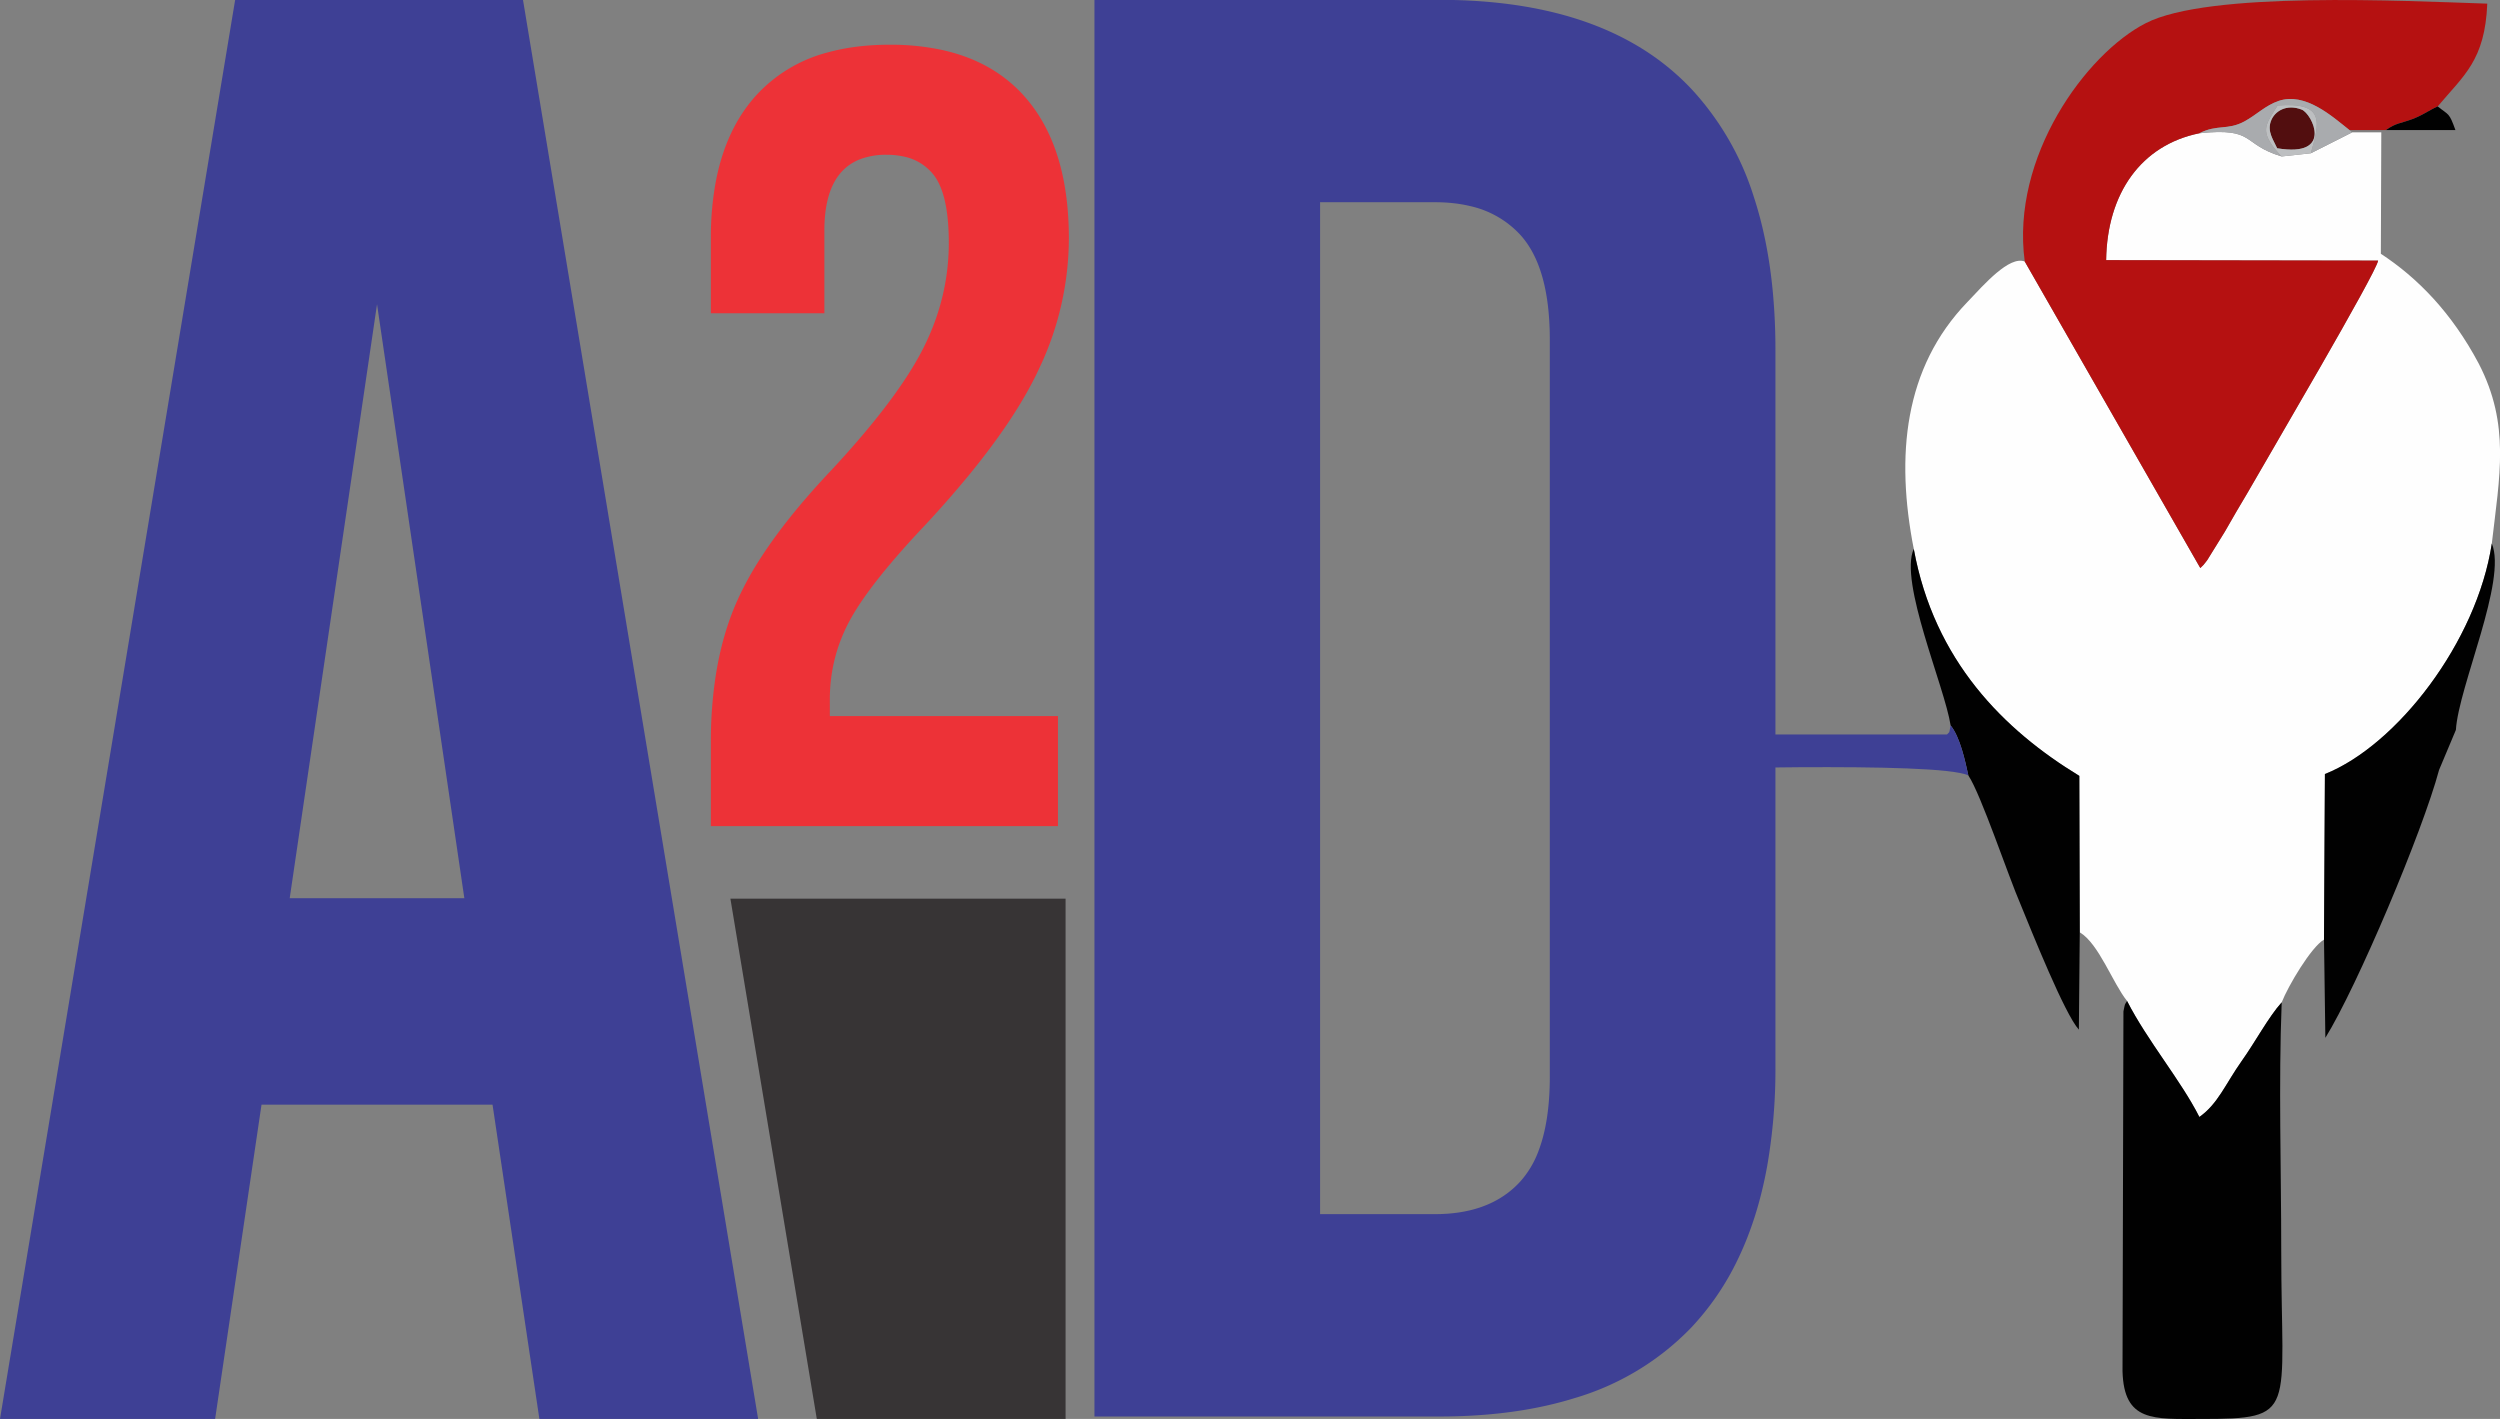 <?xml version="1.0" encoding="utf-8"?>
<svg viewBox="0 0 54.97 31.2" style="shape-rendering:geometricPrecision; text-rendering:geometricPrecision; image-rendering:optimizeQuality; fill-rule:evenodd; clip-rule:evenodd" xmlns="http://www.w3.org/2000/svg" xmlns:bx="https://boxy-svg.com">
  <rect x="0" y="0" width="54.97" height="31.2" fill="#808080" stroke="none"/>
  <defs>
    <style bx:fonts="Bebas">@font-face { font-family: Bebas; font-variant: normal; font-style: normal; font-weight: normal; }</style>
    <style type="text/css">.fil4 { fill: rgb(254, 254, 254); }.fil9 { fill: rgb(189, 191, 193); }.fil7 { fill: rgb(169, 171, 174); }.fil0 { fill: rgb(55, 52, 53); }.fil2 { fill: rgb(237, 50, 55); }.fil3 { fill: rgb(62, 64, 149); }.fil6 { fill: rgb(1, 1, 1); }.fil8 { fill: rgb(82, 14, 15); }.fil5 { fill: rgb(181, 17, 17); }.fil1 { fill: rgb(62, 64, 149); fill-rule: nonzero; }.fnt0 { font-weight: normal; font-size: 24.12px; font-family: Bebas; }.fnt1 { font-weight: normal; font-size: 44.58px; font-family: Bebas; }</style>
  </defs>
  <g id="Layer_x0020_1">
    <polygon class="fil0" points="23.43,19.76 23.43,31.2 17.96,31.2 16.06,19.76 "/>
    <path class="fil1" d="M10.83 24.29l-5.08 0 -1.02 6.91 -4.73 0 5.17 -31.2 6.33 0 5.17 31.2 -4.81 0 -1.03 -6.91zm-0.62 -4.54l-1.92 -13.06 -1.92 13.06 3.84 0z"/>
    <g id="_1613227742848">
      <path class="fil4" d="M44.52 5.75c-0.34,-0.13 -0.89,0.5 -1.26,0.89 -1.4,1.45 -1.58,3.39 -1.18,5.43 0.45,2.46 1.98,3.98 3.64,4.99l0.01 3.44c0.42,0.25 0.72,1.11 1.04,1.51 0.45,0.88 1.18,1.74 1.59,2.55 0.41,-0.29 0.57,-0.72 0.93,-1.23 0.3,-0.42 0.59,-0.97 0.88,-1.29 0.14,-0.36 0.65,-1.22 0.93,-1.38l0.02 -3.64c1.58,-0.63 3.34,-2.9 3.67,-5.07 0.17,-1.48 0.41,-2.61 -0.29,-3.96 -0.59,-1.11 -1.34,-1.88 -2.15,-2.41l0.01 -2.67 -0.64 0 -0.91 0.46 -0.64 0.07c-0.9,-0.27 -0.56,-0.64 -1.81,-0.51 -1.28,0.26 -2.03,1.32 -2.05,2.79l5.98 0.01c-0.04,0.27 -2.4,4.28 -2.88,5.12 -0.16,0.27 -0.31,0.52 -0.49,0.84l-0.39 0.63c-0.1,0.13 -0.06,0.08 -0.15,0.17l-3.86 -6.74z"/>
      <path class="fil5" d="M44.52 5.75l3.86 6.74c0.09,-0.09 0.05,-0.04 0.15,-0.17l0.39 -0.63c0.18,-0.32 0.33,-0.57 0.49,-0.84 0.48,-0.84 2.84,-4.85 2.88,-5.12l-5.98 -0.01c0.02,-1.47 0.77,-2.53 2.05,-2.79 0.39,-0.2 0.62,-0.06 0.99,-0.26 0.26,-0.14 0.46,-0.35 0.75,-0.45 0.59,-0.2 1.18,0.34 1.56,0.64l0.8 0c0.23,-0.16 0.31,-0.14 0.58,-0.24 0.26,-0.1 0.34,-0.18 0.56,-0.28 0.57,-0.68 1.04,-1.01 1.09,-2.26 -1.85,-0.06 -6.13,-0.28 -7.51,0.43 -1.31,0.67 -2.97,2.94 -2.66,5.24z"/>
      <path class="fil6" d="M50.17 22.04c-0.29,0.32 -0.58,0.87 -0.88,1.29 -0.36,0.51 -0.52,0.94 -0.93,1.23 -0.41,-0.81 -1.14,-1.67 -1.59,-2.55 -0.06,0.1 -0.04,0.04 -0.08,0.23l-0.02 7.91c0.03,1.12 0.68,1.05 1.72,1.05 2.15,0 1.77,-0.12 1.77,-3.69 0,-1.8 -0.06,-3.69 0.01,-5.47z"/>
      <path class="fil6" d="M51.1 20.66l0.03 2.16c0.7,-1.13 2.14,-4.54 2.5,-5.89l0.37 -0.88c0.06,-0.96 1.13,-3.29 0.79,-4.1 -0.33,2.17 -2.09,4.44 -3.67,5.07l-0.02 3.64z"/>
      <path class="fil6" d="M42.89 15.95c0.21,0.26 0.32,0.78 0.39,1.1 0.28,0.42 0.88,2.22 1.15,2.84 0.25,0.61 0.97,2.41 1.28,2.75l0.02 -2.14 -0.01 -3.44c-1.66,-1.01 -3.19,-2.53 -3.64,-4.99 -0.33,0.72 0.68,3.03 0.81,3.88z"/>
      <path class="fil3" d="M35.39 16.15l0 0.78c1.24,0 7.21,-0.2 7.89,0.12 -0.07,-0.32 -0.18,-0.84 -0.39,-1.1 -0.04,0.2 -0.01,0.12 -0.08,0.2l-7.42 0z"/>
      <path class="fil7" d="M48.36 2.93c1.25,-0.13 0.91,0.24 1.81,0.51 -0.02,-0.02 -0.05,-0.05 -0.06,-0.06l-0.11 -0.13c-0.3,-0.4 -0.17,-0.53 0.08,-0.93 1.04,-0.08 0.93,0.36 0.73,1.05l0.91 -0.46 -0.06 -0.05c-0.38,-0.3 -0.97,-0.84 -1.56,-0.64 -0.29,0.1 -0.49,0.31 -0.75,0.45 -0.37,0.2 -0.6,0.06 -0.99,0.26z"/>
      <path class="fil8" d="M50.61 2.41c-0.33,-0.13 -0.6,0.03 -0.68,0.26 -0.08,0.23 0.06,0.41 0.14,0.59 1.25,0.21 0.77,-0.76 0.54,-0.85z"/>
      <path class="fil6" d="M52.46 2.86l1.53 0c-0.14,-0.39 -0.14,-0.32 -0.39,-0.52 -0.22,0.1 -0.3,0.18 -0.56,0.28 -0.27,0.1 -0.35,0.08 -0.58,0.24z"/>
      <path class="fil9" d="M50.07 3.26c-0.08,-0.18 -0.22,-0.36 -0.14,-0.59 0.08,-0.23 0.35,-0.39 0.68,-0.26 0.23,0.09 0.71,1.06 -0.54,0.85zm0.1 0.18l0.64 -0.07c0.2,-0.69 0.31,-1.13 -0.73,-1.05 -0.25,0.4 -0.38,0.53 -0.08,0.93l0.11 0.13c0.01,0.01 0.04,0.04 0.06,0.06z"/>
    </g>
    <g id="svgGroup" stroke-linecap="round" fill-rule="evenodd" font-size="9pt" stroke="#ffffff" stroke-width="0" fill="#3e4095" style="stroke: rgb(255, 255, 255); stroke-width: 0; fill: rgb(62, 64, 149);" transform="matrix(0.451, 0, 0, 0.445, 24.065, -0.004)">
      <path d="M 0 70.001 L 0 0.001 L 16.8 0.001 Q 22.53 0.001 26.258 2.149 A 12.152 12.152 0 0 1 29.1 4.401 A 14.033 14.033 0 0 1 32.143 9.725 Q 32.837 11.864 33.075 14.458 A 31.07 31.07 0 0 1 33.2 17.301 L 33.2 52.701 A 28.154 28.154 0 0 1 32.8 57.613 Q 32.325 60.288 31.287 62.4 A 13.197 13.197 0 0 1 29.1 65.601 A 12.931 12.931 0 0 1 23.389 69.097 Q 21.324 69.747 18.823 69.929 A 27.789 27.789 0 0 1 16.8 70.001 L 0 70.001 Z M 11 60.001 L 16.6 60.001 Q 19.044 60.001 20.464 58.689 A 4.571 4.571 0 0 0 20.75 58.401 A 4.717 4.717 0 0 0 21.648 56.883 Q 22.165 55.515 22.198 53.48 A 17.299 17.299 0 0 0 22.2 53.201 L 22.2 16.801 Q 22.2 13.201 20.75 11.601 A 4.697 4.697 0 0 0 18.309 10.19 Q 17.54 10.004 16.629 10.001 A 9.11 9.11 0 0 0 16.6 10.001 L 11 10.001 L 11 60.001 Z" vector-effect="non-scaling-stroke"/>
    </g>
    <g id="g-1" stroke-linecap="round" fill-rule="evenodd" font-size="9pt" stroke="#ffffff" stroke-width="0" fill="#ed3237" style="stroke: rgb(255, 255, 255); stroke-width: 0; fill: rgb(237, 50, 55);" transform="matrix(0.24, 0, 0, 0.242, 15.63, 0.983)">
      <path d="M 0.001 71.001 L 0.001 63.401 A 39.2 39.2 0 0 1 0.428 57.455 Q 0.922 54.239 1.987 51.535 A 22.933 22.933 0 0 1 2.401 50.551 A 29.359 29.359 0 0 1 4.675 46.467 Q 5.989 44.469 7.757 42.334 A 69.674 69.674 0 0 1 11.001 38.701 Q 17.101 32.201 19.451 27.601 Q 21.801 23.001 21.801 18.001 Q 21.801 14.435 20.89 12.596 A 4.327 4.327 0 0 0 20.351 11.751 A 4.668 4.668 0 0 0 17.719 10.172 A 7.217 7.217 0 0 0 16.101 10.001 A 6.668 6.668 0 0 0 13.64 10.419 Q 10.737 11.566 10.435 15.863 A 14.845 14.845 0 0 0 10.401 16.901 L 10.401 24.401 L 0.001 24.401 L 0.001 17.601 A 27.602 27.602 0 0 1 0.431 12.561 Q 0.96 9.718 2.137 7.485 A 13.766 13.766 0 0 1 4.201 4.551 A 13.5 13.5 0 0 1 10.73 0.695 Q 12.918 0.098 15.533 0.014 A 27.056 27.056 0 0 1 16.401 0.001 A 22.43 22.43 0 0 1 21.241 0.491 Q 24.356 1.179 26.663 2.836 A 12.768 12.768 0 0 1 28.601 4.551 Q 32.165 8.412 32.704 15.118 A 30.974 30.974 0 0 1 32.801 17.601 A 27.448 27.448 0 0 1 30.12 29.337 A 32.024 32.024 0 0 1 29.751 30.101 Q 27.701 34.199 23.643 39.11 A 97.39 97.39 0 0 1 19.201 44.101 A 82.465 82.465 0 0 0 16.697 46.871 Q 13.822 50.215 12.601 52.551 Q 10.901 55.801 10.901 59.501 L 10.901 61.001 L 31.801 61.001 L 31.801 71.001 L 0.001 71.001 Z" vector-effect="non-scaling-stroke"/>
    </g>
  </g>
</svg>